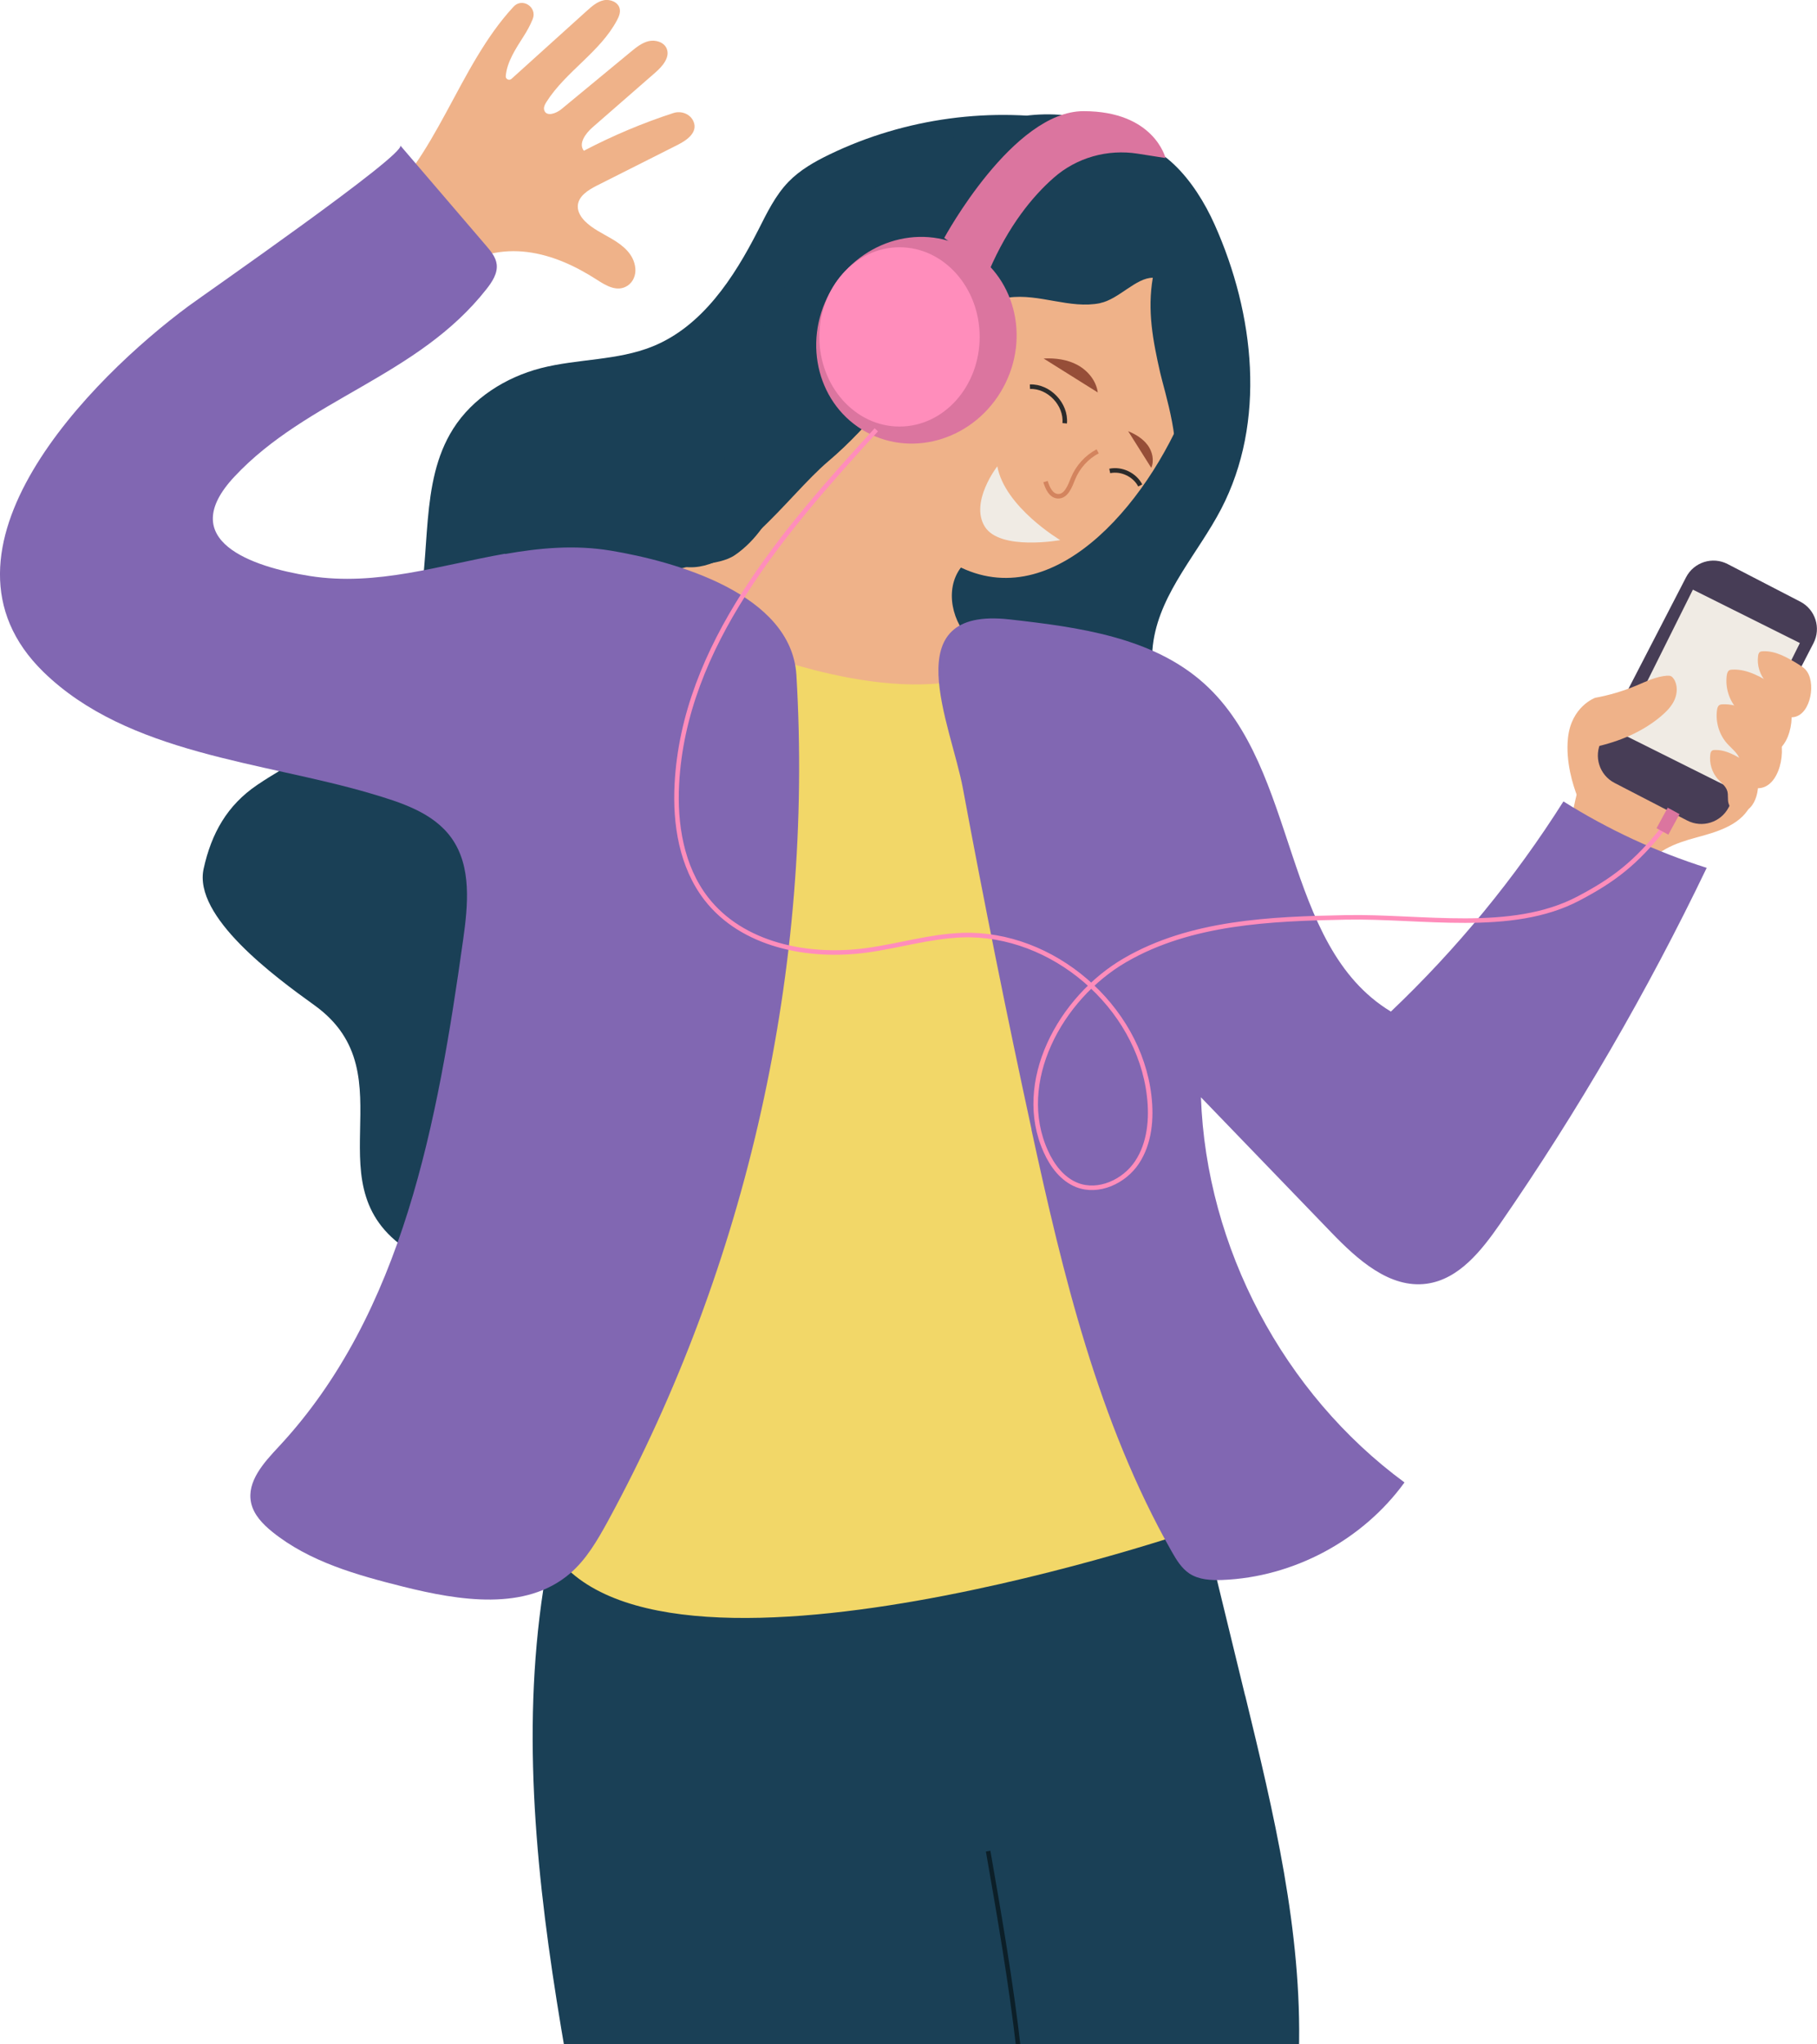 <svg width="400" height="450" viewBox="0 0 400 450" fill="none" xmlns="http://www.w3.org/2000/svg">
<g clip-path="url(#clip0_1_36)">
<g clip-path="url(#clip1_1_36)">
<path d="M274.107 373.266C270.431 358.174 266.774 343.101 263.097 328.009L123.235 332.103C106.909 395.207 128.25 461.008 137.374 525.527C145.575 583.443 143.821 642.755 132.19 700.087C144.802 705.973 158.941 708.576 172.834 707.538C175.587 707.331 178.528 706.916 180.564 705.048C182.298 703.464 183.09 701.105 183.806 698.86C187.52 687.183 191.14 675.486 194.74 663.79C224.47 626.909 246.093 583.481 263.814 539.299C275.087 511.19 285.098 481.949 285.946 451.67C286.681 425.164 280.385 399.017 274.126 373.248L274.107 373.266Z" fill="#1A4056"/>
<path d="M377.51 156.845C373.532 155.468 369.177 156.524 365.105 157.6C363.069 158.147 361.014 158.675 358.978 159.222C357.451 159.618 355.905 160.033 354.548 160.826C351.305 162.731 349.647 166.447 348.478 170.032C347.177 174.031 346.234 178.144 345.669 182.313C345.612 182.804 345.556 183.313 345.782 183.747C346.046 184.2 346.555 184.426 347.045 184.615C352.192 186.633 357.206 188.972 362.07 191.632C363.899 187.369 368.875 185.577 373.362 184.369C377.849 183.162 382.845 181.747 385.145 177.71L385.767 172.541C386.445 166.202 383.505 158.958 377.472 156.864L377.51 156.845Z" fill="#EFB289"/>
<path d="M396.312 132.431L380.32 124.156C376.99 122.434 372.896 123.738 371.174 127.07L352.516 163.183C350.794 166.515 352.098 170.613 355.428 172.335L371.42 180.61C374.75 182.332 378.844 181.028 380.566 177.696L399.224 141.583C400.945 138.251 399.642 134.153 396.312 132.431Z" fill="#473D56"/>
<path d="M396.23 141.548L372.68 129.793L356.894 161.463L380.445 173.218L396.23 141.548Z" fill="#F0EBE4"/>
<path d="M368.442 149.412C368.291 149.186 368.103 148.959 367.857 148.846C367.594 148.714 367.273 148.714 366.971 148.733C364.596 148.903 362.409 149.997 360.204 150.921C357.3 152.129 354.265 153.034 351.155 153.6C351.155 153.6 345.914 155.487 345.179 162.429C344.613 167.693 346.329 172.956 347.196 175.201C347.497 175.465 347.78 175.71 348.082 175.955L351.192 164.391C356.414 163.259 361.523 161.127 365.614 157.694C366.839 156.656 368.008 155.487 368.649 154.015C369.29 152.544 369.347 150.733 368.442 149.393V149.412Z" fill="#EFB289"/>
<path d="M397.549 147.469C397.059 146.922 396.418 146.545 395.796 146.149C393.402 144.696 390.838 143.206 388.048 143.356C387.841 143.356 387.633 143.394 387.464 143.489C387.162 143.677 387.068 144.054 387.03 144.394C386.747 146.45 387.426 148.601 388.821 150.129C389.669 151.053 390.838 151.827 391.177 153.034C391.46 153.978 391.177 155.015 391.479 155.958C391.913 157.354 393.572 158.109 395.004 157.826C398.718 157.109 399.83 150.016 397.53 147.469H397.549Z" fill="#EFB289"/>
<path d="M392.949 152.638C392.346 151.94 391.573 151.45 390.8 150.959C387.897 149.129 384.749 147.224 381.355 147.394C381.11 147.394 380.865 147.431 380.658 147.563C380.3 147.79 380.187 148.28 380.13 148.714C379.791 151.318 380.62 154.053 382.336 155.996C383.391 157.185 384.786 158.147 385.22 159.694C385.559 160.901 385.22 162.222 385.597 163.41C386.125 165.165 388.161 166.146 389.895 165.787C394.439 164.882 395.758 155.883 392.968 152.638H392.949Z" fill="#EFB289"/>
<path d="M390.8 160.279C390.197 159.581 389.424 159.09 388.651 158.6C385.748 156.77 382.6 154.864 379.206 155.034C378.961 155.034 378.716 155.072 378.509 155.204C378.151 155.43 378.038 155.921 377.981 156.355C377.642 158.958 378.471 161.693 380.187 163.637C381.242 164.825 382.637 165.787 383.071 167.334C383.41 168.541 383.071 169.862 383.448 171.051C383.976 172.805 386.012 173.786 387.746 173.428C392.29 172.522 393.609 163.523 390.819 160.279H390.8Z" fill="#EFB289"/>
<path d="M385.974 168.957C385.541 168.447 384.956 168.089 384.391 167.73C382.241 166.372 379.923 164.976 377.415 165.089C377.227 165.089 377.057 165.127 376.906 165.221C376.642 165.391 376.548 165.749 376.511 166.07C376.265 167.994 376.869 170.013 378.132 171.447C378.905 172.315 379.942 173.031 380.262 174.163C380.507 175.05 380.262 176.031 380.545 176.899C380.941 178.2 382.43 178.917 383.712 178.653C387.049 177.974 388.029 171.352 385.974 168.957Z" fill="#EFB289"/>
<path d="M256.82 157.619C254.067 152.6 253.049 146.658 253.935 141.017C255.651 130.207 263.776 121.737 268.828 112.04C278.801 92.873 276.218 69.16 267.396 49.446C263.135 39.9 255.198 29.732 244.811 30.863L236.61 26.732C218.456 23.374 199.246 25.959 182.619 33.995C179.338 35.58 176.115 37.41 173.588 40.013C170.666 43.032 168.819 46.899 166.915 50.653C161.561 61.161 154.586 71.839 143.67 76.253C135.903 79.403 127.156 78.951 119.031 81.045C111.302 83.063 104.044 87.629 99.764 94.382C92.186 106.343 95.108 121.963 91.752 135.735C89.471 145.111 84.098 153.695 76.69 159.845C70.563 164.938 63.211 168.315 56.612 172.786C50.014 177.257 46.545 183.426 44.83 191.217C42.492 201.782 60.458 214.969 69.243 221.289C90.602 236.664 67.415 261.603 90.829 275.79C126.515 297.391 135.055 214.629 165.388 208.007C174.588 205.989 183.58 202.989 192.931 201.82C202.262 200.65 212.273 201.48 220.19 206.574C226.317 210.535 230.653 216.667 235.932 221.704C241.21 226.741 248.431 230.853 255.538 229.174C260.684 227.948 264.775 223.816 267.075 219.044C269.375 214.271 270.11 208.913 270.506 203.631C271.43 191.312 270.506 178.238 263.833 167.806C261.608 164.335 258.799 161.241 256.82 157.619Z" fill="#1A4056"/>
<path d="M171.703 108.55C175.191 98.288 174.305 87.1 176.171 76.423C179.414 57.916 191.517 41.164 208.087 32.26C212.838 29.713 218.022 27.751 223.395 27.411C232.237 26.845 240.852 30.694 247.997 35.938C267.169 50.012 270.299 64.443 262.174 86.799C254.048 109.154 233.029 135.131 211.537 124.925C207.861 129.755 209.577 137.244 214.101 141.281C218.626 145.318 225.13 146.432 231.181 145.922C226.6 155.826 213.423 157.354 202.507 157.505C186.596 157.732 169.573 157.619 156.433 148.658C149.967 144.243 140.616 131.792 148.308 125.944C151.023 123.869 158.054 124.755 161.806 122.171C166.406 119.02 169.912 113.795 171.703 108.569V108.55Z" fill="#EFB289"/>
<path d="M242.209 66.726C235.574 68.084 228.73 64.557 222.019 65.5C216.062 66.349 211.179 70.556 207.032 74.895C198.662 83.648 191.611 93.703 182.373 101.513C173.136 109.324 161.372 127.359 149.59 124.586C158.563 115.908 160.468 90.213 165.03 78.592C172.552 59.425 186.86 42.994 204.788 32.882C215.044 27.109 227.128 23.336 238.571 26.09C249.713 28.769 258.818 37.523 263.55 47.955C268.282 58.388 269.017 70.311 267.339 81.648C266.17 89.628 263.569 97.891 257.461 103.136C260.873 100.193 256.216 85.667 255.406 82.045C253.803 74.989 252.54 68.367 253.785 61.142C250.108 61.104 246.281 65.877 242.209 66.707V66.726Z" fill="#1A4056"/>
<path d="M220.85 85.308C214.761 96.477 201.282 100.872 190.725 95.118C180.168 89.364 176.548 75.649 182.637 64.481C188.727 53.313 202.206 48.917 212.763 54.671C223.32 60.425 226.939 74.14 220.85 85.308Z" fill="#DB759F"/>
<path d="M198.021 93.892C207.766 93.892 215.666 85.057 215.666 74.159C215.666 63.261 207.766 54.426 198.021 54.426C188.275 54.426 180.375 63.261 180.375 74.159C180.375 85.057 188.275 93.892 198.021 93.892Z" fill="#FF8DBB"/>
<path d="M207.88 52.351C207.88 52.351 222.962 24.468 238.533 24.468C254.105 24.468 256.575 34.787 256.575 34.787L250.448 33.825C243.812 32.788 237.025 34.674 231.973 39.126C227.354 43.182 222.038 49.615 217.721 59.633L207.861 52.37L207.88 52.351Z" fill="#DB759F"/>
<path d="M161.749 141.696C161.749 141.696 194.835 155.996 215.911 148.469L261.043 337.385C261.043 337.385 133.792 380.586 118.899 335.876C118.145 333.612 161.768 141.696 161.768 141.696H161.749Z" fill="#F2D768"/>
<path d="M82.025 46.654C96.239 35.051 100.745 14.734 113.074 1.453C114.997 -0.604 118.315 1.585 117.278 4.188C116.75 5.509 116.034 6.81 115.28 7.98C113.545 10.715 111.585 13.639 111.339 16.771C111.283 17.431 112.112 17.809 112.603 17.356L129.173 2.396C130.286 1.396 131.454 0.358 132.906 0.057C134.358 -0.245 136.149 0.49 136.431 1.962C136.601 2.811 136.243 3.679 135.828 4.452C132.114 11.47 124.574 15.715 120.313 22.412C119.936 22.997 119.578 23.713 119.842 24.355C120.37 25.713 122.424 24.977 123.556 24.053C128.664 19.827 133.773 15.601 138.882 11.395C140.07 10.414 141.314 9.414 142.803 9.055C144.293 8.716 146.121 9.244 146.743 10.64C147.592 12.583 145.838 14.602 144.255 15.979C139.655 19.997 135.036 24.015 130.436 28.034C128.909 29.373 127.269 31.599 128.532 33.184C134.848 29.882 141.446 27.09 148.233 24.883C149.967 24.317 151.984 25.072 152.682 26.77C153.662 29.128 151.249 30.845 149.232 31.863C143.293 34.863 137.355 37.843 131.417 40.843C129.475 41.824 127.269 43.201 127.194 45.371C127.156 46.635 127.891 47.804 128.777 48.691C130.436 50.351 132.604 51.351 134.622 52.539C137.11 53.992 139.561 55.935 139.862 59.029C140.013 60.52 139.41 62.048 138.166 62.878C135.885 64.387 133.415 62.878 131.341 61.538C126.704 58.557 121.595 56.181 116.128 55.483C110.661 54.785 104.836 55.935 100.537 59.369" fill="#EFB289"/>
<path d="M111.17 121.888C96.899 124.397 82.911 129.094 68.244 126.793C55.462 124.793 38.458 118.983 51.598 104.928C67.641 87.761 91.96 82.931 107.098 63.632C108.342 62.048 109.586 60.18 109.341 58.18C109.153 56.596 108.059 55.294 107.022 54.086C100.726 46.729 94.41 39.372 88.114 32.014C89.641 33.806 45.132 64.689 41.455 67.405C20.303 83.063 -17.909 121.152 9.596 147.941C28.165 166.014 57.875 167.655 81.591 174.654C88.227 176.616 95.391 178.842 99.406 184.483C103.874 190.765 103.026 199.254 101.951 206.894C96.352 246.756 88.774 289.071 61.325 318.482C58.083 321.953 54.294 326.103 55.274 330.763C55.821 333.404 57.838 335.479 59.93 337.177C68.112 343.78 78.575 346.704 88.755 349.251C101.141 352.345 115.694 354.684 125.422 346.402C129.06 343.308 131.511 339.045 133.811 334.857C164.596 278.261 179.15 212.95 175.323 148.62C174.248 130.698 148.647 123.567 134.471 121.209C126.534 119.888 118.824 120.605 111.207 121.944L111.17 121.888Z" fill="#8167B2"/>
<path d="M227.053 248.605C234.009 280.638 241.795 313.03 257.951 341.535C258.988 343.365 260.119 345.233 261.872 346.384C263.965 347.742 266.585 347.874 269.073 347.78C284.758 347.176 299.972 339.026 309.19 326.311C282.553 306.729 265.548 274.583 264.379 241.531C273.937 251.435 283.495 261.339 293.053 271.262C298.803 277.224 305.91 283.695 314.111 282.563C321.18 281.582 326.138 275.281 330.21 269.414C347.403 244.53 362.636 218.289 375.719 191.029C364.634 187.52 354.02 182.596 344.179 176.408C333.49 193.311 320.69 208.894 306.193 222.666C282.081 208.064 286.059 169.372 265.115 150.488C253.728 140.225 237.44 138.055 222.208 136.339C196.871 133.509 209.332 159.298 211.99 173.616C216.646 198.688 221.68 223.703 227.09 248.624L227.053 248.605Z" fill="#8167B2"/>
<path d="M233.406 118.888C233.406 118.888 221.227 111.663 219.549 102.645C219.549 102.645 213.46 110.474 216.778 115.889C220.096 121.303 233.406 118.888 233.406 118.888Z" fill="#F0EBE4"/>
<path d="M241.644 99.344C239.212 100.627 237.251 102.796 236.215 105.362C235.536 107.06 234.706 109.324 232.878 109.229C231.37 109.154 230.597 107.437 230.163 106.003" stroke="#D3845E" stroke-miterlimit="10"/>
<path d="M226.732 85.12C230.917 84.95 234.763 89.006 234.386 93.175" stroke="#2B2B2B" stroke-miterlimit="10"/>
<path d="M244.302 103.664C246.904 103.117 249.788 104.494 251.013 106.852" stroke="#2B2B2B" stroke-miterlimit="10"/>
<path d="M237.251 80.366C234.989 79.121 232.331 78.781 229.748 78.913L241.663 86.384C241.323 83.818 239.514 81.611 237.251 80.366Z" fill="#964E38"/>
<path d="M252.635 97.967C251.579 96.533 249.995 95.59 248.355 94.911L253.445 102.985C254.143 101.344 253.69 99.382 252.635 97.948V97.967Z" fill="#964E38"/>
<path d="M192.912 94.609C172.344 117.077 150.608 142.149 149.006 172.579C148.534 181.426 150.042 190.765 155.453 197.782C163.39 208.045 177.962 210.95 190.819 209.177C197.851 208.215 204.751 206.083 211.858 205.838C231.69 205.159 250.655 221.458 252.974 241.172C253.577 246.228 253.106 251.643 250.297 255.868C247.488 260.094 241.832 262.698 237.101 260.849C233.896 259.585 231.652 256.623 230.239 253.472C223.339 238.286 233.293 219.685 247.714 211.328C262.136 202.97 279.612 202.254 296.277 201.933C312.942 201.593 332.736 205.555 347.479 197.782C355.132 193.764 360.091 190.029 366.217 182.275" stroke="#FF8DBB" stroke-miterlimit="10"/>
<path d="M369.734 179.203L367.135 177.785L364.673 182.307L367.271 183.725L369.734 179.203Z" fill="#DB759F"/>
<path d="M217.532 407.469C222.566 436.314 227.599 465.498 225.808 494.72C224.621 513.982 220.454 532.941 216.326 551.788C208.974 585.273 201.621 618.74 194.25 652.226" stroke="#0C1F28" stroke-miterlimit="10"/>
</g>
</g>
<defs>
<clipPath id="clip0_1_36">
<rect width="400" height="450" fill="white"/>
</clipPath>
<clipPath id="clip1_1_36">
<rect width="400" height="777" fill="white"/>
</clipPath>
</defs>
</svg>
